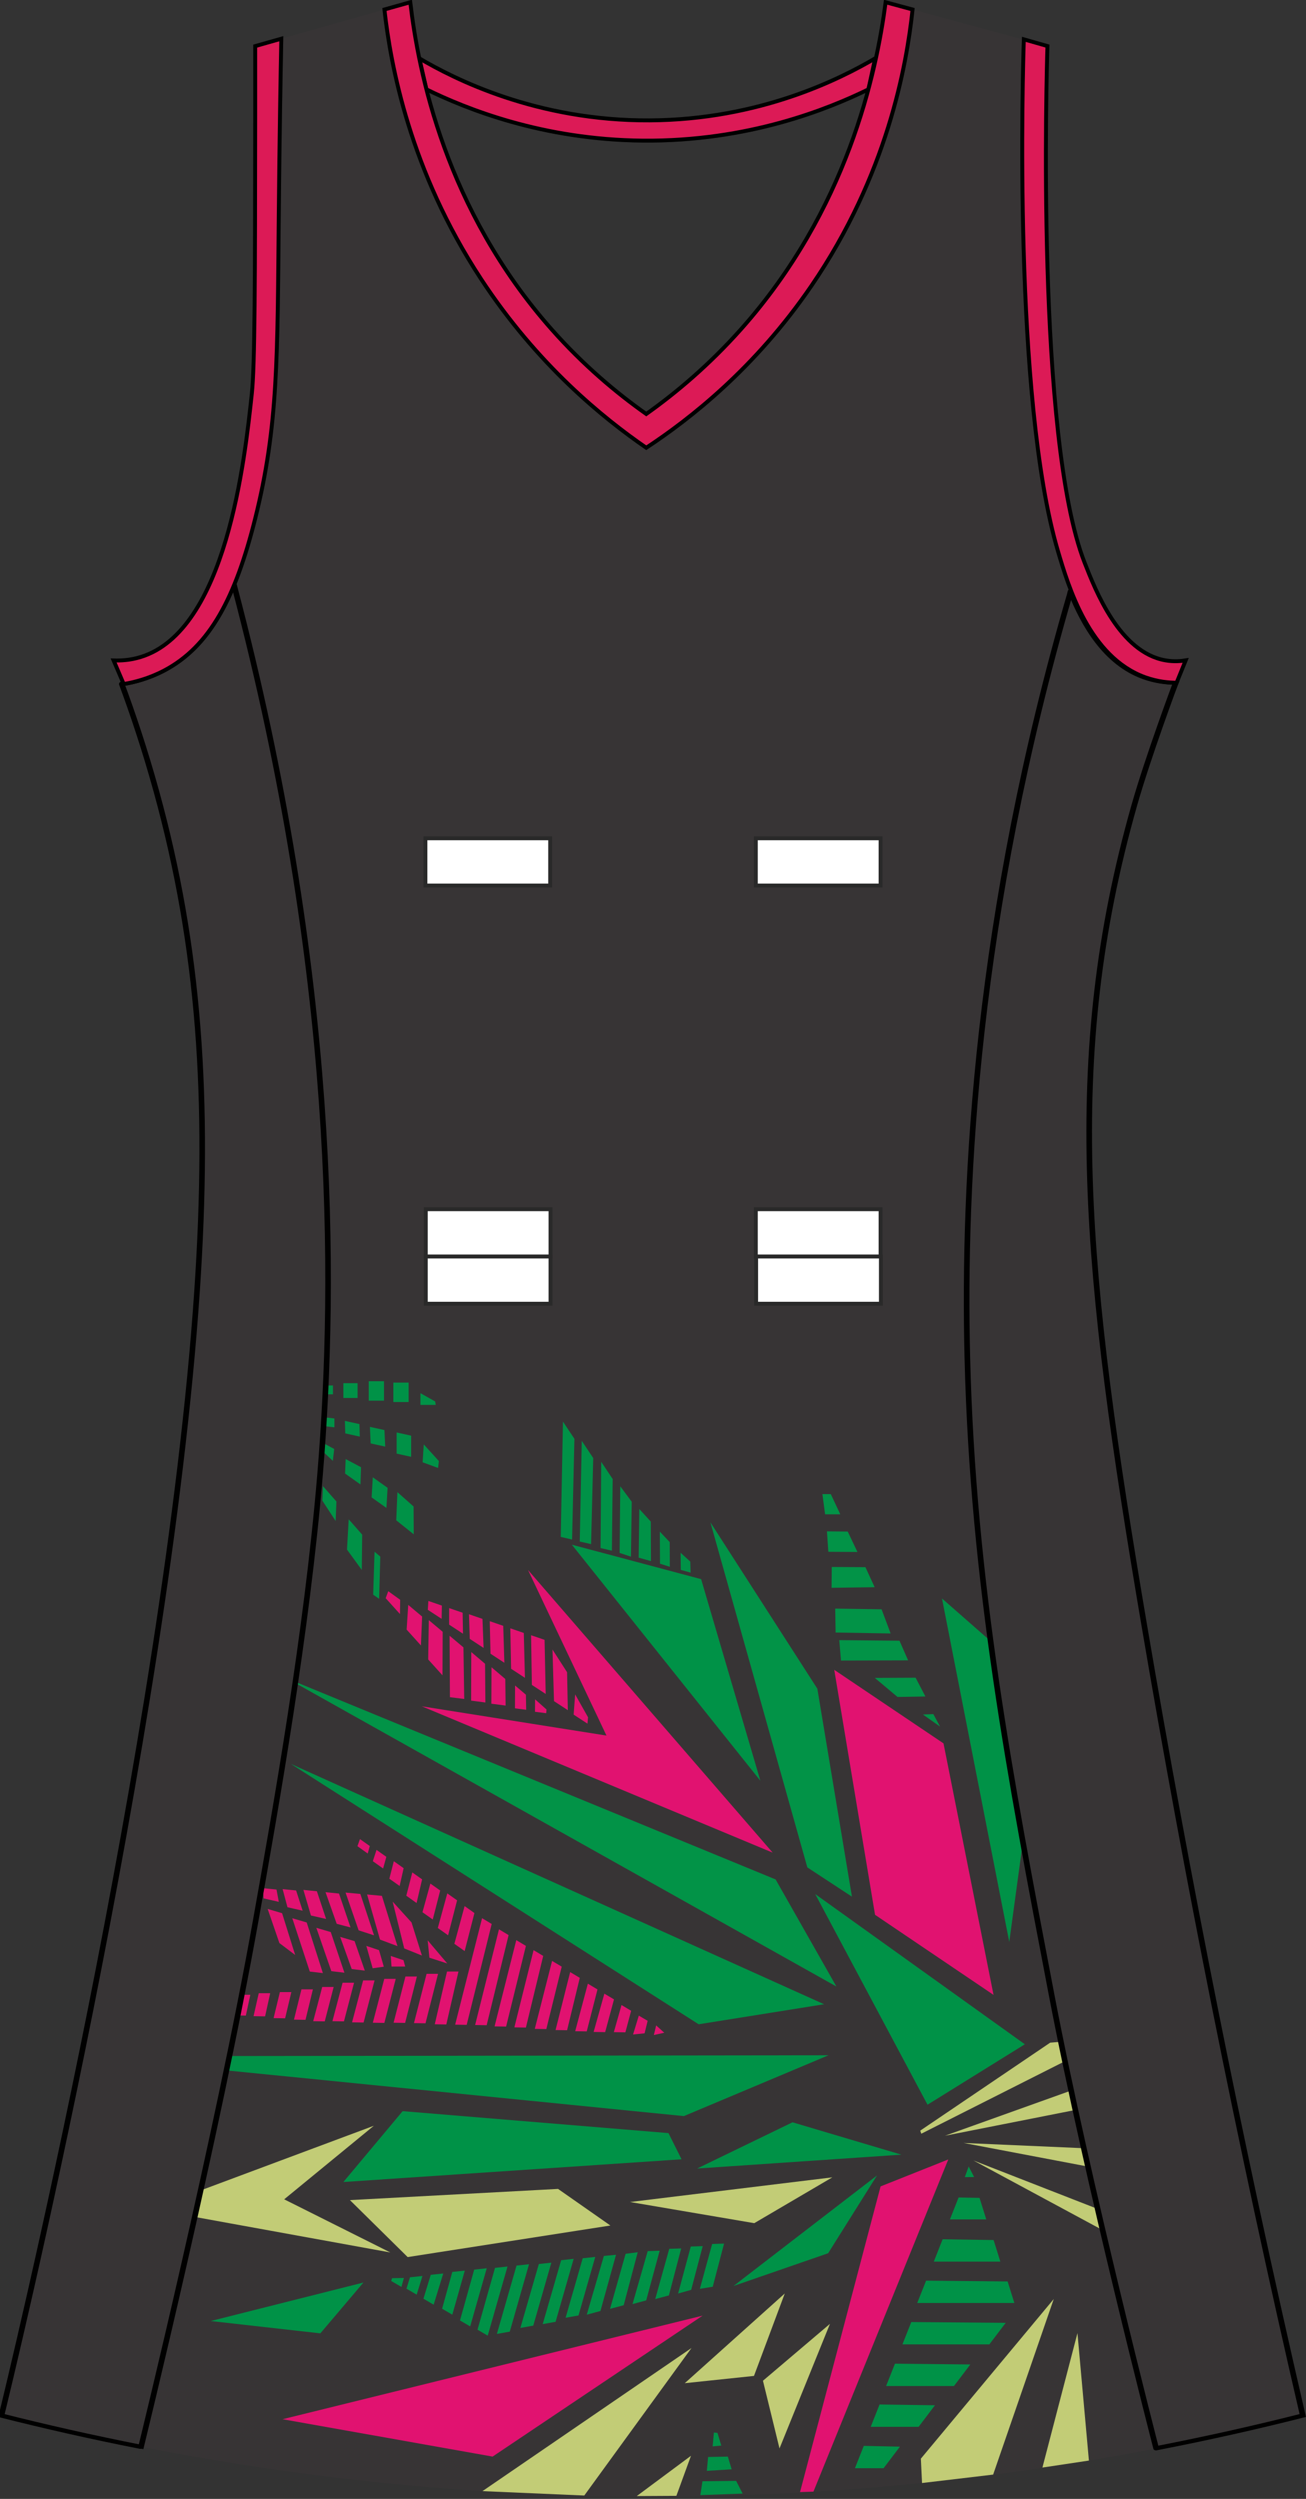<?xml version="1.0" encoding="utf-8"?>
<!-- Generator: Adobe Illustrator 19.1.0, SVG Export Plug-In . SVG Version: 6.00 Build 0)  -->
<svg version="1.1" id="Layer_1" xmlns="http://www.w3.org/2000/svg" xmlns:xlink="http://www.w3.org/1999/xlink" x="0px" y="0px"
	 viewBox="0 0 335.2 641.14" style="enable-background:new 0 0 335.2 641.14;" xml:space="preserve">
<rect x="0" y="0" width="335.2" height="641.14" fill="#333333" stroke="none"/>
<style type="text/css">
	<![CDATA[
	@font-face{font-family:'codaheavy';src:url('/fonts/coda-heavy-webfont.woff') format('woff')}
	text{font-family:Impact,codaheavy,sans-serif}
	.Colour1.fill{fill-rule:evenodd;clip-rule:evenodd;fill:#373435;}
	.Colour2.fill{fill-rule:evenodd;clip-rule:evenodd;fill:#029347;}
	.Colour3.fill{fill-rule:evenodd;clip-rule:evenodd;fill:#009247;}
	.Colour4.fill{fill-rule:evenodd;clip-rule:evenodd;fill:#E11270;}
	.Colour5.fill{fill-rule:evenodd;clip-rule:evenodd;fill:#C2CC76;}
	.NeckAndArmTrim.fill{fill-rule:evenodd;clip-rule:evenodd;fill:#DC1A56;stroke:#000000;stroke-miterlimit:10;}
	.SidePanels.fill{fill:#373435;stroke:#000000;stroke-miterlimit:10;}
	.st0{fill-rule:evenodd;clip-rule:evenodd;fill:none;stroke:#292929;stroke-width:1;stroke-miterlimit:10;}
	.st1{fill-rule:evenodd;clip-rule:evenodd;fill:#FFFFFF;stroke:#292929;stroke-width:1;stroke-miterlimit:2.613;}
	.st2{fill:none;stroke:#000000;stroke-linecap:round;stroke-linejoin:round;}
	]]>
</style>
<path class="Colour1 fill" d="M291.34,206.68c4.48-15.79,9.37-28.55,12.98-37.24c-1.09,0.18-2.97,0.39-5.19,0
	c-11.75-2.04-17.97-17.96-20.77-25.11c-12.49-31.96-9.72-126.36-9.52-132.5c-13.84-3.75-27.69-7.5-41.53-11.26
	c-2.39,18.27-9.83,53.31-37.21,84c-8.08,9.06-16.47,16.14-24.23,21.65c-7.75-5.47-16.15-12.54-24.23-21.65
	c-27.32-30.8-34.24-66.08-36.34-84C92.03,4.32,78.76,8.08,65.5,11.83c0,3.99,0.01,10.01,0,17.32c-0.04,42.94-0.08,64.56-0.87,71.88
	c-1.81,16.9-6.52,60.81-28.55,67.55c-2.8,0.86-5.28,0.93-6.92,0.87c3.11,7.89,7.32,19.48,11.25,33.77
	c10.91,39.67,13.75,78.69,10.38,128.17C43.02,445.66,2.42,612.35,0.6,619.76c43.67,11.05,102.8,21.41,173.06,20.78
	c64.65-0.57,119.45-10.28,160.94-20.78C318.2,549,304.84,481.31,293.93,417.12C278.6,326.84,272.89,271.66,291.34,206.68z"/>
<path class="st0" d="M98.67,2.44c1.6,14.4,6.57,41.34,24.8,69.14c14.38,21.94,31.28,35.65,42.4,43.3
	c11.12-7.31,27.93-20.4,42.4-41.57c19.45-28.45,24.43-56.49,25.95-70.87"/>
<path class="st0" d="M72.2,9.93c-0.17,8.92-0.45,24.98-0.65,45.2c-0.34,36.39-0.09,54.11-6.06,77.94
	c-5.05,20.17-11.57,32.76-23.36,38.97c-4,2.1-7.74,3.02-10.38,3.46"/>
<path class="st0" d="M262.78,10.1c-0.25,7.45-2.8,92.24,8.76,131.32c2.66,9,8.04,27.19,22.39,32.36c3.28,1.18,6.21,1.39,8.06,1.4"/>
<path class="st0" d="M107.61,14.97c8.95,5.25,30.13,16.06,59.12,15.91c28.27-0.15,48.92-10.65,57.87-15.91"/>
<path class="st0" d="M109.45,22.93c10.2,4.99,29.77,12.92,55.56,13.15c27.06,0.24,47.57-8.11,57.87-13.15"/>
<g>
	<rect x="109.19" y="215.08" class="st1" width="32.02" height="12.12"/>
	<rect x="193.99" y="215.08" class="st1" width="32.02" height="12.12"/>
	<rect x="194.07" y="322.38" class="st1" width="32.02" height="12.12"/>
	<rect x="109.28" y="322.38" class="st1" width="32.02" height="12.12"/>
	<rect x="109.28" y="310.25" class="st1" width="32.02" height="12.12"/>
	<rect x="193.99" y="310.25" class="st1" width="32.02" height="12.12"/>
</g>
<path class="Colour2 fill" d="M236.88,439.89l2.67-0.1l1.73,3.21L236.88,439.89z M230.36,435.39l7.16-0.12l-2.52-4.82l-10.47,0.05
	L230.36,435.39z M230.86,420.96l-15.45-0.15l0.44,5.24l17.23-0.05L230.86,420.96z M214.37,412.72l0.1,6.14l14.12,0.24l-2.32-6.2
	L214.37,412.72z M213.48,402.04l-0.05,5.34l11.06-0.15l-2.37-5.14L213.48,402.04z M220.07,398.19l-2.49-5.24l-5.33-0.05l0.35,5.24
	L220.07,398.19z M211.08,383.34l0.69,5.19h3.9l-2.44-5.19L211.08,383.34z M209.78,433.27l-27.45-42.69l24.88,88.54l11.45,7.51
	L209.78,433.27z M214.67,509.68l-15.6-27.47l-125.4-51.58L214.67,509.68z"/>
<path class="Colour3 fill" d="M219.43,633.27l2.27-5.73l9.28,0.2l-4.2,5.53H219.43z M235.77,622.65l4.2-5.53l-14.22-0.2l-2.27,5.73
	H235.77z M244.85,612.18l4.2-5.53l-19.35-0.2l-2.27,5.73H244.85z M253.93,601.5l4.2-5.53l-24.24-0.2l-2.27,5.73H253.93z
	 M260.35,590.88l-1.73-5.53l-20.93-0.2l-2.27,5.73H260.35z M256.75,580.26l-1.73-5.53l-13.08-0.2l-2.27,5.73H256.75z M253.14,569.44
	l-1.73-5.53l-5.38-0.1l-2.22,5.63H253.14z M250.02,558.57l-1.4-2.72l-0.99,2.74L250.02,558.57z M178.92,556.38l52.43-3.56
	l-27.94-8.3L178.92,556.38z M212.55,578.12l12.54-19.96l-36.83,28.36L212.55,578.12z M182.78,575.74l-3.16,11.51l3.31-0.54
	l2.91-11.07L182.78,575.74z M177.3,576.39l-3.26,12.06l3.36-0.94l2.96-11.22L177.3,576.39z M171.77,576.98l-3.6,12.9l3.51-0.94
	l3.16-12.06L171.77,576.98z M166.24,577.57l-3.9,13.59l3.51-0.94l3.46-12.75L166.24,577.57z M160.57,578.26l-4,14.13l3.51-0.94
	l3.6-13.59L160.57,578.26z M154.99,578.81l-4.39,15.07l3.51-0.94l4-14.43L154.99,578.81z M149.56,579.4l-4.39,15.27l3.31-0.59
	l4.3-15.02L149.56,579.4z M144.03,579.9l-4.74,16.4l3.31-0.59l4.64-16.16L144.03,579.9z M138.3,580.88l-4.74,16.4l3.31-0.59
	l4.64-16.16L138.3,580.88z M132.57,581.28l-5.04,17.54l3.31-0.59l4.94-17.29L132.57,581.28z M127.05,581.87l-4.49,15.86l2.62,1.53
	l5.08-17.74L127.05,581.87z M121.71,582.32l-3.65,13.04l2.62,1.53l4.25-14.92L121.71,582.32z M116.09,582.91l-2.62,9.44l2.62,1.53
	l3.21-11.31L116.09,582.91z M110.56,583.65l-1.88,6.13l2.62,1.53l2.47-8L110.56,583.65z M105.22,584.29l-0.89,2.92l2.62,1.53
	l1.48-4.79L105.22,584.29z M100.63,584.51l-0.22,0.72l2.62,1.53l0.64-2.3L100.63,584.51z M190.61,639.78l-1.68-3.26l-8.64,0.1
	l-0.54,3.56L190.61,639.78z M187.79,633.55l-0.98-3.26l-5.07,0.1l-0.32,3.56L187.79,633.55z M185.13,627.47l-0.98-3.26l-0.92-0.1
	l-0.32,3.56L185.13,627.47z"/>
<path class="Colour4 fill" d="M180.34,594.12l-53.91,36.17l-53.91-9.59L180.34,594.12z M205.34,639.39l3.44-0.11l34.61-85.23l-17.38,6.92
	L205.34,639.39z"/>
<path class="Colour3 fill" d="M209.23,485.96l53.81,38.54l-24.98,15.51L209.23,485.96z M259.04,498.26l3.55-26.13l-8.35-51.08
	l-12.47-10.93L259.04,498.26z M195.16,456.89l-15.21-51.73l-33.18-8.84L195.16,456.89z M177.17,400.66l-2.49-2.27l0.05,4.4l2.52,0.7
	L177.17,400.66z M171.89,395.66l-2.54-2.69l0.05,8.23l2.52,0.8L171.89,395.66z M167.03,390.39l-2.94-3.22l-0.17,12.48l3.16,0.89
	L167.03,390.39z M162.14,385.3l-2.94-3.96l-0.17,17.09l2.91,0.97L162.14,385.3z M157.25,379.47l-2.94-4.41l-0.17,22.13l2.91,0.67
	L157.25,379.47z M152.26,374.09l-2.94-4.41l-0.52,25.83l2.91,0.67L152.26,374.09z M147.43,369.15l-2.94-4.41l-0.57,29.59l2.91,0.67
	L147.43,369.15z M74.66,452.57l104.66,66.8l32.19-5.14L74.66,452.57z M212.65,527.32l-153.44,0.2l-0.75,3.72l117.06,11.69
	L212.65,527.32z M174.93,554.01l-3.36-6.72l-68.23-5.63l-15.21,18.18L174.93,554.01z M82.22,598.67l11.06-13.04l-39.2,9.88
	L82.22,598.67z M84.08,357.74h1.38v-2.27h-1.38V357.74z M88.13,358.68h3.65v-3.8h-3.65V358.68z M94.64,359.37h3.92v-4.99h-3.92
	V359.37z M100.96,359.72h3.92v-4.99h-3.92V359.72z M107.92,360.46h3.92l-0.15-0.89l-3.78-2.12V360.46z M83.53,365.94l2.3,0.27v-2.27
	l-2.3-0.27V365.94z M88.62,367.77l3.73,0.82l-0.1-3.21l-3.73-0.82L88.62,367.77z M95.14,370.34l3.73,0.82l-0.2-4.25l-3.73-0.82
	L95.14,370.34z M101.8,372.96l3.73,0.82l0-5.43l-3.73-0.82L101.8,372.96z M108.47,375.18l3.97,1.46l0.2-1.78l-3.88-4.27
	L108.47,375.18z M83.04,372.57l2.39,2.25l0.35-3.06l-2.74-1.46V372.57z M88.57,378.07l3.95,2.8l0.15-4.42l-3.95-2.1L88.57,378.07z
	 M95.38,384.19l3.8,2.7l0.3-5.16l-3.8-2.7L95.38,384.19z M101.7,390.07l4.49,3.59l-0.04-7.14l-4.15-3.68L101.7,390.07z
	 M82.74,385.03l3.41,5.22l0.2-5.01l-3.46-3.93L82.74,385.03z M89.06,397.58l3.8,5.22l0.1-9.06l-3.46-3.93L89.06,397.58z
	 M95.78,409.15l1.53,1.07l0.3-10.84l-1.48-1.26L95.78,409.15z"/>
<path class="Colour4 fill" d="M255,511.83l-30.41-20.55l-10.47-62.85l28.04,18.87L255,511.83z M198.32,475.34l-62.8-72.53l20.14,42.49
	l-47.39-7.51L198.32,475.34z M150.93,440.61l-3.31-5.88l-0.39,5.19l3.55,2.32L150.93,440.61z M145.55,429.05l-3.75-5.83l0.39,13.24
	l3.55,2.32L145.55,429.05z M139.77,420.74l-3.46-1.19l0.2,12.75l3.55,2.32L139.77,420.74z M134.44,418.97l-3.46-1.19l0.2,10.38
	l3.55,2.32L134.44,418.97z M129.16,417.14l-3.46-1.19l0.2,8.35l3.55,2.32L129.16,417.14z M123.83,415.36l-3.46-1.19l0.2,6.32
	l3.55,2.32L123.83,415.36z M118.74,413.78l-3.46-1.19l0,4.25l3.55,2.32L118.74,413.78z M113.41,411.95l-3.46-1.19l-0.15,2.27
	l3.55,2.32L113.41,411.95z M140.27,438.61l-2.93-2.61l-0.03,3.19l2.88,0.37L140.27,438.61z M134.98,434.81l-2.78-2.36l-0.03,5.86
	l2.88,0.37L134.98,434.81z M129.69,430.78l-3.54-3.01l-0.04,9.35l3.66,0.48L129.69,430.78z M124.5,426.88l-3.54-3.01l-0.04,12.46
	l3.66,0.48L124.5,426.88z M118.95,422.67l-3.56-2.99l0.09,15.77l3.67,0.46L118.95,422.67z M113.62,418.67l-3.56-2.99l-0.16,10.09
	l3.67,4.07L113.62,418.67z M108.34,414.76l-3.56-2.99l-0.41,6.34l3.67,4.07L108.34,414.76z M102.71,410.46l-3.06-2.2l-0.66,1.79
	l3.67,4.07L102.71,410.46z M168.41,519.66l-0.59,2.47l2.67-0.59L168.41,519.66z M162.48,521.99l2.96-0.3l0.79-3.21l-2.27-1.33
	L162.48,521.99z M157.55,521.39l2.96,0.05l1.48-5.53l-2.47-1.48L157.55,521.39z M152.36,521.34l2.96,0.05l2.27-8.4l-2.47-1.48
	L152.36,521.34z M147.63,521.15l2.96,0.05l2.76-10.77l-2.47-1.48L147.63,521.15z M142.59,520.85l2.96,0.05l3.26-13.44l-2.47-1.48
	L142.59,520.85z M137.26,520.55l2.96,0.05l3.95-16.01l-2.47-1.48L137.26,520.55z M132.02,520.16l2.96,0.05l4.44-18.38l-2.47-1.48
	L132.02,520.16z M126.94,519.91l2.96,0.05l5.08-20.7l-2.47-1.48L126.94,519.91z M121.95,519.56l2.96,0.05l5.63-23.12l-2.47-1.48
	L121.95,519.56z M116.82,519.47l2.96,0.05l6.42-25.89l-2.47-1.48L116.82,519.47z M111.59,519.37l2.96,0.05l3.12-13.58l-2.94,0
	L111.59,519.37z M106.25,519.07l2.96,0.05l3.22-12.69l-2.94,0L106.25,519.07z M101.02,518.97l2.96,0.05l3.02-11.9l-2.94,0
	L101.02,518.97z M95.69,518.97l2.96,0.05l2.92-11.3l-2.94,0L95.69,518.97z M90.36,518.87l2.96,0.05l2.82-10.81l-2.94,0L90.36,518.87
	z M85.32,518.58l2.96,0.05l2.59-9.92l-2.94,0L85.32,518.58z M80.39,518.58l2.96,0.05l2.29-8.83l-2.94,0L80.39,518.58z M75.45,518.18
	l2.96,0.05l1.9-7.82l-2.94,0L75.45,518.18z M70.22,517.79l2.96,0.05l1.6-6.73l-2.94,0L70.22,517.79z M65.08,517.29l2.96,0.05
	l1.31-5.94l-2.94,0L65.08,517.29z M60.14,517.09l2.96,0.05l1.15-5.34l-2.94,0L60.14,517.09z M121.77,490.83l-2.52-1.78l-2.63,9.67
	l2.64,1.87L121.77,490.83z M117.32,487.57l-2.52-1.78l-2.43,8.88l2.64,1.87L117.32,487.57z M112.98,485.05l-2.52-1.78l-2.03,7.35
	l2.64,1.87L112.98,485.05z M108.34,482.19l-2.52-1.78l-1.54,5.97l2.64,1.88L108.34,482.19z M103.6,479.32l-2.52-1.78l-1.15,4.48
	l2.64,1.87L103.6,479.32z M99.16,476.41l-2.52-1.78l-0.95,2.9l2.64,1.87L99.16,476.41z M94.91,473.64l-2.52-1.78l-0.65,1.82
	l2.64,1.88L94.91,473.64z M109.77,497.84l0.44,4.45l4.59,1.48L109.77,497.84z M103.75,499.91l4.54,1.83l-2.67-8.5l-4.84-5.34
	L103.75,499.91z M97.53,497.64l4.49,1.68l-4-12.9l-3.8-0.35L97.53,497.64z M92.05,495.27l3.95,1.28l-3.51-10.62l-3.8-0.35
	L92.05,495.27z M86.42,493.59l3.55,0.94l-2.96-8.7l-3.46-0.35L86.42,493.59z M79.8,491.46l3.9,0.89l-2.37-7.11l-3.46-0.35
	L79.8,491.46z M73.78,489.34l3.9,0.89L76,485.04l-3.46-0.35L73.78,489.34z M67.66,487.07l3.9,0.89l-0.59-3.16l-3.46-0.35
	L67.66,487.07z M71.71,498.53l4.05,3.06l-3.36-10.72l-3.7-1.09L71.71,498.53z M79.51,505.84l3.36,0.4l-4.15-12.99l-3.7-1.09
	L79.51,505.84z M85.04,505.74l3.36,0.4l-3.51-10.43l-3.7-1.09L85.04,505.74z M90.27,505.2l3.36,0.4l-2.62-7.56l-3.7-1.09
	L90.27,505.2z M95.65,505l2.86-0.4l-1.23-4.25l-3.26-1.09L95.65,505z M100.49,504.56l3.51,0l-0.44-1.63l-3.26-1.09L100.49,504.56z"
	/>
<path class="Colour5 fill" d="M236.19,546.66l33.35-22.57l2.95-0.25l1.03,4.91l-37.06,18.7L236.19,546.66z M276.18,541.32l-1.05-5.02
	l-32.6,11.67L276.18,541.32z M247.32,549.82l32.13,6.1l-1.08-4.74L247.32,549.82z M283.29,572.34l-1.25-5.47l-32.2-12.56
	L283.29,572.34z M51.73,561.91l-1.58,6.92l50.04,9.09l-27.25-13.64l23.01-18.87L51.73,561.91z M104.63,579.1l52.03-8.1l-13.43-9.39
	l-53.42,2.87L104.63,579.1z M161.7,564.97l31.89,5.43l20.04-11.76L161.7,564.97z M279.48,631.31l-11.93,1.79l8.99-34.49
	L279.48,631.31z M270.46,589.86l-34.11,40.96l0.3,6.25l18.25-2.16L270.46,589.86z M123.83,639.15l26.13,1.13l27.52-37.85
	L123.83,639.15z M193.52,609.59l7.9-21.15l-25.67,23.02L193.52,609.59z M200.07,628.2l12.95-31.97l-17.2,14.6L200.07,628.2z
	 M173.6,640.36l3.75-10.28l-13.92,10.34L173.6,640.36z"/>
<path class="SidePanels fill" d="M301.69,175.17c-1.86-0.03-4.65-0.28-7.76-1.4c-9.9-3.57-15.54-13.35-18.95-22.02l-0.17,0.72
	c-24,82.46-27.43,150.41-26.31,195.91c1.43,57.85,10.92,107.48,21.63,163.46c9.24,48.29,26.82,116.31,26.82,116.31
	c13.53-2.62,26.1-5.48,37.64-8.4C318.2,549,304.84,481.31,293.93,417.12c-15.34-90.28-21.04-145.46-2.6-210.44
	c3.56-12.53,10.64-31.46,10.66-31.51L301.69,175.17z"/>
<path class="SidePanels fill" d="M31.75,175.5c2.64-0.44,6.39-1.36,10.38-3.46c8.11-4.27,13.72-11.55,18.08-22.25l0.18,0.72
	c26.13,99.18,26.19,177.12,21.97,227.82c-3.4,40.79-11.35,85.45-16.44,114.03c-9.91,55.65-29.5,135.44-29.5,135.44
	c-12.88-2.53-24.84-5.26-35.83-8.04c1.82-7.41,42.42-174.1,50.19-288.38c3.36-49.48,0.53-88.5-10.38-128.17
	c-3.02-10.98-6.21-20.37-8.93-27.71L31.75,175.5z"/>
<g>
	<path class="st2" d="M248.06,348.38c1.43,57.85,10.92,107.48,21.63,163.46c9.24,48.29,26.82,116.31,26.82,116.31
		c13.53-2.62,26.1-5.48,37.64-8.4C317.75,549,304.4,481.31,293.49,417.12c-15.34-90.28-21.04-145.46-2.6-210.44
		c3.56-12.53,10.64-31.46,10.66-31.51l-0.3,0c-1.86-0.03-4.65-0.28-7.76-1.4c-9.9-3.57-15.54-13.35-18.95-22.02l-0.17,0.72
		C250.37,234.93,246.94,302.88,248.06,348.38z"/>
	<path class="st2" d="M0.16,619.76c10.99,2.78,22.95,5.52,35.83,8.04c0,0,19.59-79.79,29.5-135.44
		c5.09-28.57,13.05-73.24,16.44-114.03c4.22-50.7,4.16-128.64-21.97-227.82l-0.18-0.72c-4.36,10.69-9.97,17.98-18.08,22.25
		c-4,2.1-7.74,3.02-10.38,3.46l-0.28,0c2.72,7.34,5.91,16.73,8.93,27.71c10.91,39.67,13.75,78.69,10.38,128.17
		C42.58,445.66,1.98,612.35,0.16,619.76z"/>
</g>
<path class="NeckAndArmTrim fill" d="M109.45,22.93c10.2,4.99,29.77,12.92,55.56,13.15c27.06,0.24,47.57-8.11,57.87-13.15l1.74-7.95
	c-8.95,5.25-29.6,15.75-57.87,15.91c-28.99,0.16-50.17-10.65-59.12-15.91L109.45,22.93z"/>
<path class="NeckAndArmTrim fill" d="M31.75,175.5c2.64-0.44,6.39-1.36,10.38-3.46c11.79-6.21,18.31-18.8,23.36-38.97
	c5.97-23.83,5.71-41.55,6.06-77.94c0.19-20.21,0.47-36.27,0.65-45.2l-6.7,1.9c0,3.99,0.01,10.01,0,17.32
	c-0.04,42.94-0.08,64.56-0.87,71.88c-1.81,16.9-6.52,60.81-28.55,67.55c-2.8,0.86-5.28,0.93-6.92,0.87L31.75,175.5z"/>
<path class="NeckAndArmTrim fill" d="M301.99,175.17c-1.85-0.01-4.78-0.22-8.06-1.4c-14.35-5.17-19.73-23.36-22.39-32.36
	c-11.56-39.08-9.01-123.86-8.76-131.32l6.06,1.73c-0.2,6.14-2.97,100.54,9.52,132.5c2.79,7.15,9.01,23.07,20.77,25.11
	c2.22,0.39,4.1,0.18,5.19,0L301.99,175.17z"/>
<path class="NeckAndArmTrim fill" d="M234.22,2.44c-1.53,14.38-6.5,42.42-25.95,70.87c-14.47,21.16-31.28,34.25-42.4,41.57
	c-11.12-7.65-28.01-21.36-42.4-43.3c-18.23-27.8-23.2-54.73-24.8-69.14l6.63-1.87c2.1,17.92,9.02,53.2,36.34,84
	c8.08,9.11,16.48,16.18,24.23,21.65c7.76-5.51,16.14-12.59,24.23-21.65c27.38-30.69,34.82-65.73,37.21-84L234.22,2.44z"/>
<g id="FBodyLogos"></g>
</svg>
